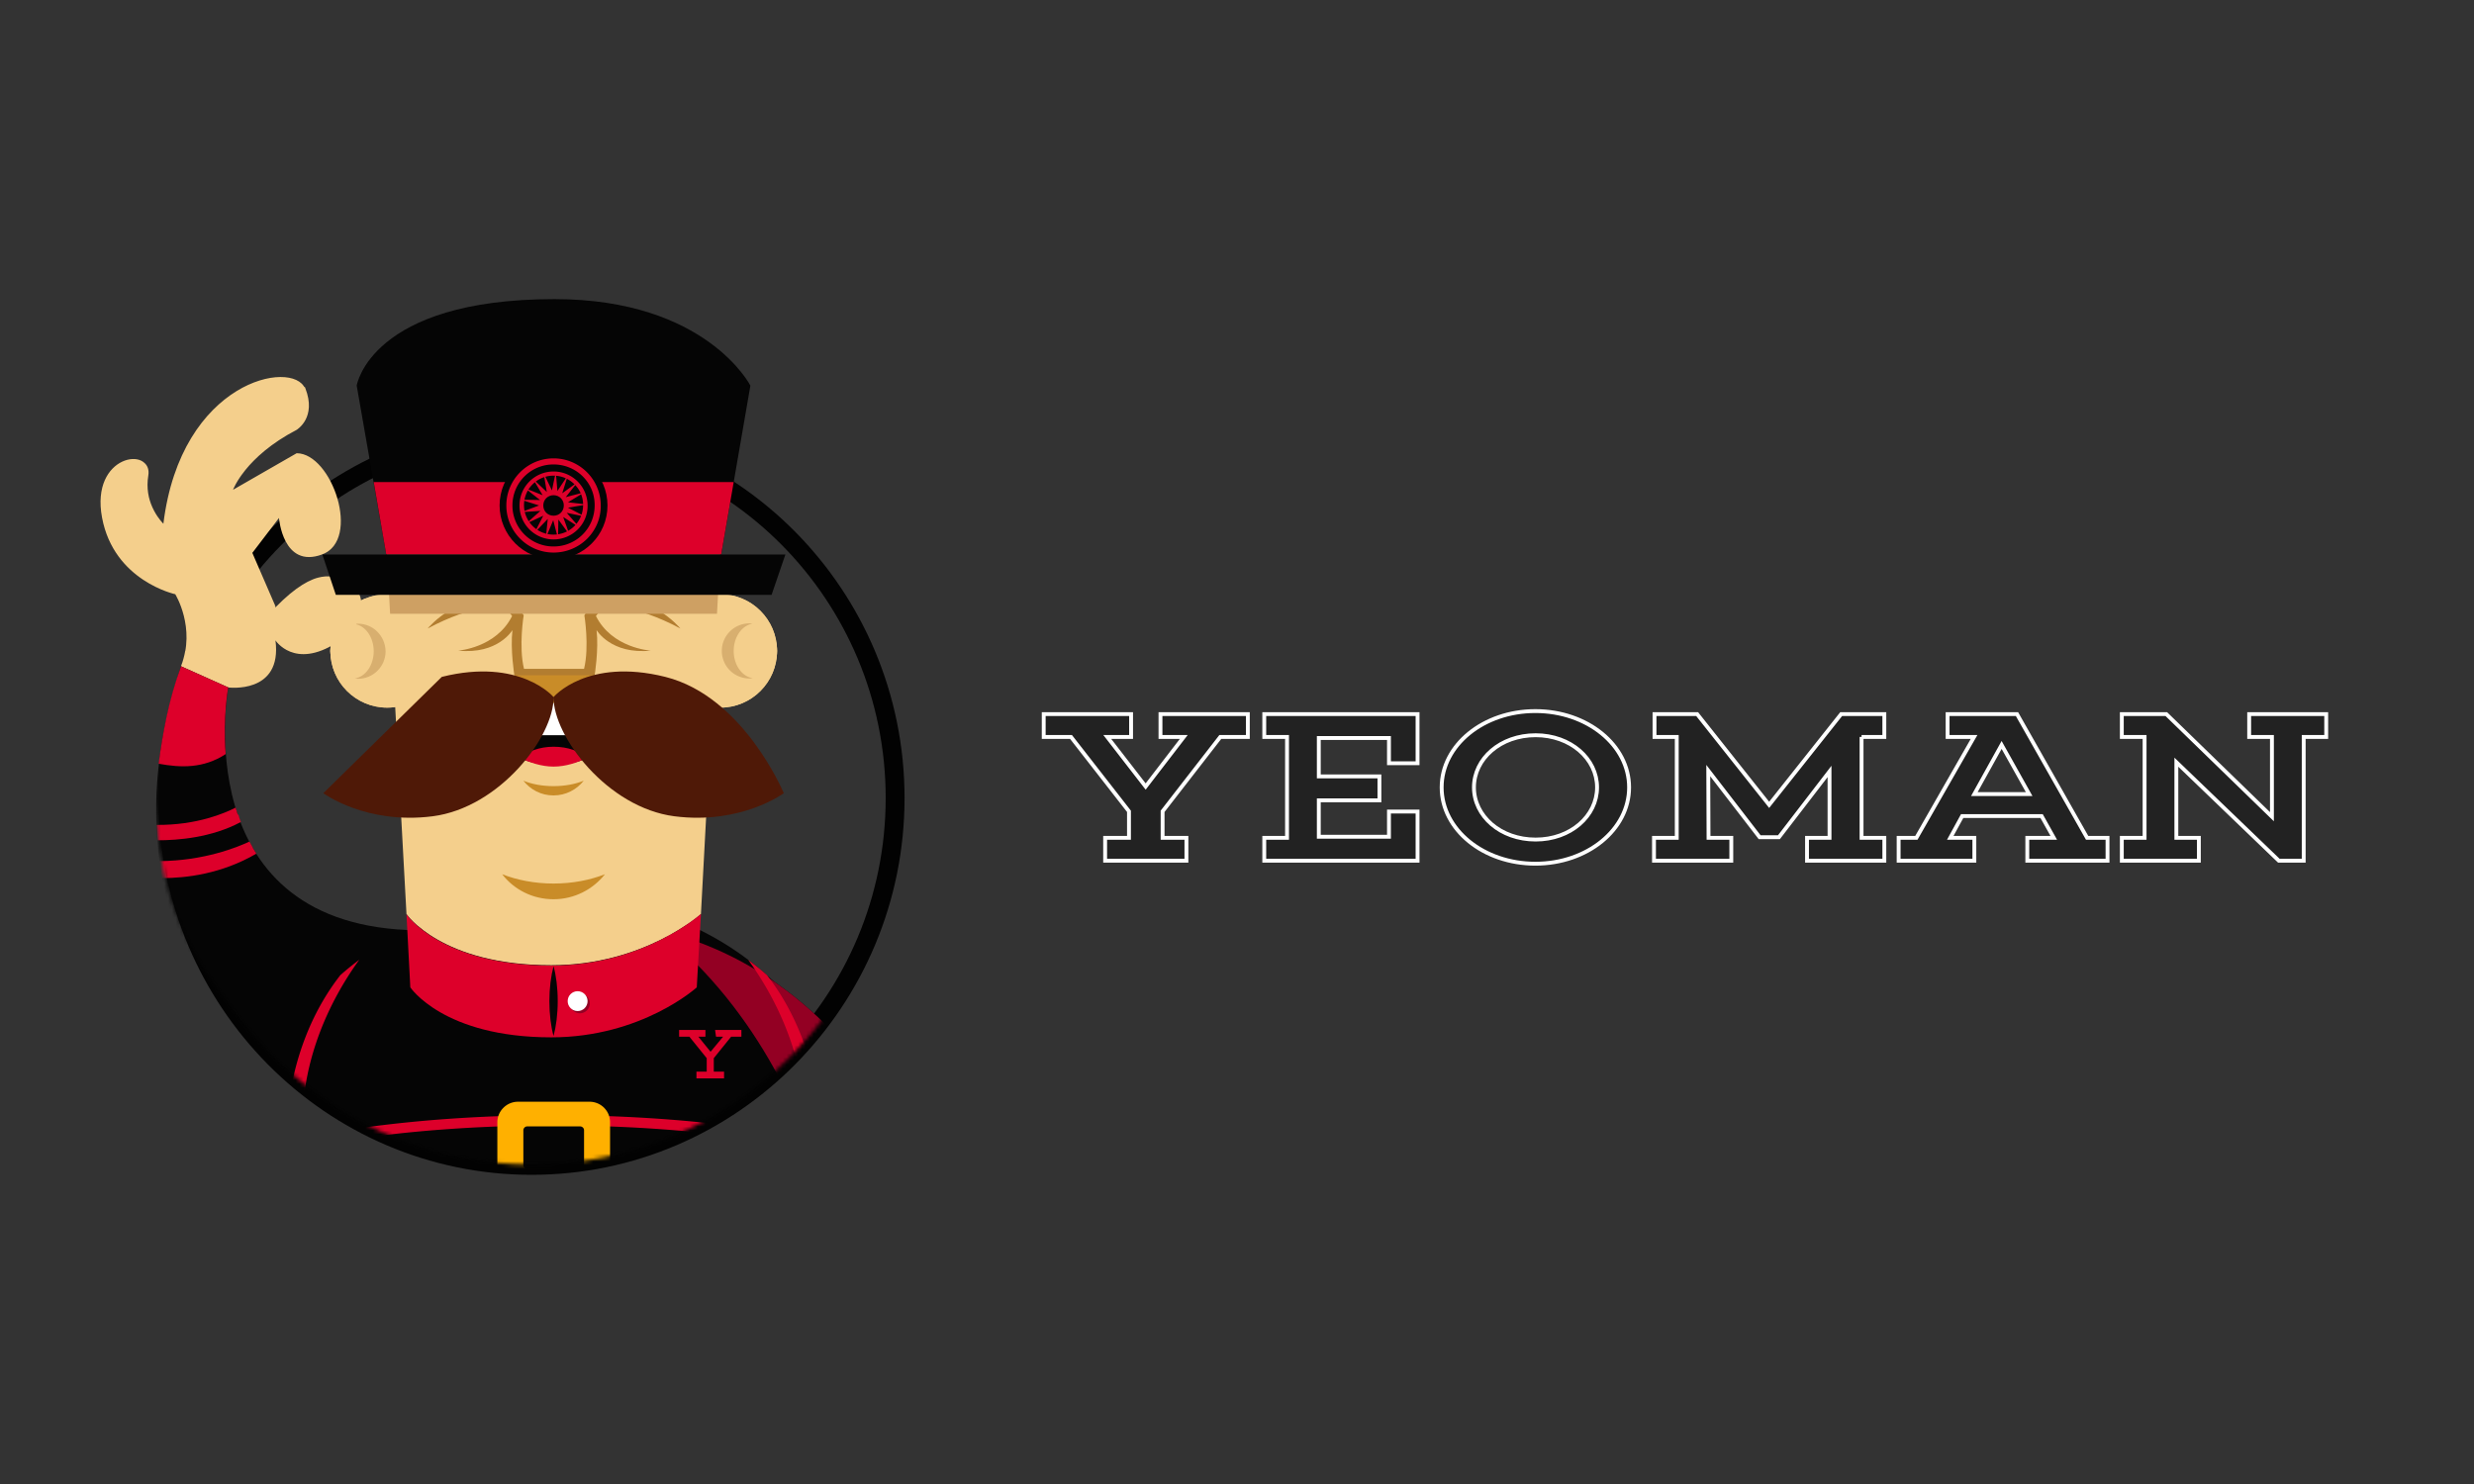 <svg width="640" height="384" viewBox="0 0 640 384" xmlns="http://www.w3.org/2000/svg" xmlns:xlink="http://www.w3.org/1999/xlink"><rect x="0" y="0" width="640" height="384" fill="#333333" stroke="none"/><title>yeoman-logo</title><defs><path d="M169.465 53.56v-.25l5.482-27.525S162.736-2.321 121.7 1.078c-40.954 3.4-46.105 12.85-52.833 24.126l3.987 17.992-7.642 4.891s-2.742-8.208-7.061-8.54c0 0 6.396-9.202 1.827-15.586s-29.075-5.804-38.545 26.53c0 0-1.246-9.783-5.233-9.783-3.988 0-18.691 5.307-14.704 20.562 3.988 15.255 17.777 19.815 22.346 21.722 0 0 2.16 2.736 1.246 6.384-.498 1.907-11.546 36.148-2.326 67.82 6.895 23.629 29.075 44.19 29.075 44.19 16.947 16.085 39.708 25.95 64.795 25.95 52.086 0 94.369-42.532 94.369-95.013.083-32.75-16.448-61.684-41.535-78.764z" id="a"/></defs><g fill="none" fill-rule="evenodd"><path d="M137.5 304C84.284 304 41 260.307 41 206.5c0-53.724 43.284-97.5 96.5-97.5s96.5 43.776 96.5 97.5c0 53.807-43.284 97.5-96.5 97.5zm0-190.108c-50.485 0-91.617 41.537-91.617 92.608 0 51.071 41.132 92.608 91.617 92.608 50.485 0 91.617-41.537 91.617-92.608 0-51.071-41.05-92.608-91.617-92.608z" fill="#020202" fill-rule="nonzero"/><g transform="translate(21 74)"><mask id="b" fill="#fff"><use xlink:href="#a"/></mask><g mask="url(#b)" fill-rule="nonzero"><g transform="translate(4.984 3.316)"><path d="M221.135 270.45s1.578 21.307-4.237 25.618c0 0-1.246 8.54-9.47 8.789 0 0-1.828 4.891-10.384 2.404-8.556-2.404-15.866-27.443-15.866-27.443s25.835-21.888 39.957-9.369z" fill="#F4CF8C"/><path d="M144.959 163.663s68.616 11.026 76.176 106.786c0 0-12.793 8.126-26.168 8.706 0 0 1.163-73.706-50.008-115.492z" fill="#050505"/><path d="M212.495 228.249c-3.738 1.824-11.713 4.974-24.007 6.218l1.246 4.726c4.901-.746 13.707-2.57 24.257-6.716l-1.496-4.228zm-27.413-4.726c.498 1.575 1.08 3.068 1.495 4.643 4.486-.498 14.62-1.907 23.592-5.887-.664-1.492-1.246-2.984-1.91-4.394-3.323 1.492-10.633 4.146-23.177 5.638zm36.053 46.926a180.331 180.331 0 0 0-3.49-24.209c-5.233 3.233-13.54 7.13-24.754 8.623 2.326 14.509 2.16 24.292 2.16 24.292 13.29-.58 26.084-8.706 26.084-8.706z" fill="#DD002A"/><ellipse fill="#F4CF8C" cx="74.182" cy="91.117" rx="14.704" ry="14.675"/><ellipse fill="#F4CF8C" cx="74.182" cy="91.117" rx="14.704" ry="14.675"/><path d="M59.479 91.117c0 .415 0 .912.083 1.327 1.08-.415 2.16-.995 3.323-1.824 6.978-4.477 7.144-9.784 5.648-13.1-5.316 2.321-9.054 7.545-9.054 13.597z" fill="#F4CF8C"/><ellipse fill="#F4CF8C" cx="66.623" cy="91.117" rx="7.144" ry="7.13"/><path d="M66.623 84.07c-.25 0-.582 0-.83.083 2.74.414 4.9 3.399 4.9 7.047 0 3.648-2.16 6.633-4.9 7.047.248 0 .58.083.83.083 3.904 0 7.144-3.15 7.144-7.13-.083-3.98-3.24-7.13-7.144-7.13z" fill="#D8AF6F"/><path d="M65.71 84.153c-.25 0-.416-.083-.666-.083-3.073 0-5.565 3.15-5.565 7.13 0-3.648 2.741-6.633 6.23-7.047zm-6.231 6.964c0 3.897 2.492 7.13 5.565 7.13.25 0 .416 0 .665-.083-3.489-.414-6.23-3.399-6.23-7.047z" fill="#F4CF8C"/><ellipse fill="#F4CF8C" cx="160.327" cy="91.117" rx="14.704" ry="14.675"/><ellipse fill="#F4CF8C" cx="160.327" cy="91.117" rx="14.704" ry="14.675"/><ellipse fill="#F4CF8C" cx="167.886" cy="91.117" rx="7.144" ry="7.13"/><path d="M163.816 91.117c0-3.648 2.16-6.633 4.9-7.047-.248 0-.58-.083-.83-.083-3.904 0-7.144 3.15-7.144 7.13a7.137 7.137 0 0 0 7.144 7.13c.25 0 .582 0 .83-.083-2.74-.414-4.9-3.399-4.9-7.047z" fill="#D8AF6F"/><path d="M175.03 91.117c0-3.897-2.492-7.13-5.565-7.13-.25 0-.416 0-.665.083 3.489.497 6.23 3.482 6.23 7.047zm-6.23 7.047c.25 0 .415.083.665.083 3.073 0 5.565-3.15 5.565-7.13 0 3.648-2.741 6.633-6.23 7.047zM33.062 100.57s14.04 1.824 12.212-12.188c0 0 4.9 7.628 15.866.58 10.966-6.964 5.15-16.167 2.16-16.416-3.074-.331-7.31-3.648-18.026 7.296L39.209 65.83l6.978-9.12s.997 13.182 11.132 9.451c10.218-3.73 2.575-26.199-6.563-26.199l-16.448 9.452s3.074-8.54 16.448-15.504c0 0 5.15-3.068 2.16-10.695-3.073-7.628-32.065-2.156-36.634 34.987 0 0-5.15-4.891-3.988-12.52 1.163-7.626-14.952-5.47-11.879 10.946 3.074 16.416 18.94 19.815 18.94 19.815s5.4 8.706 1.496 18.572c0 .083 6.147 7.627 12.211 5.555zM61.14 88.96c10.966-6.964 5.15-16.167 2.16-16.416-1.91-.165-4.237-1.492-8.224 0l3.572 7.38S57.9 90.453 46.104 87.8c0 0-.083.414-.415 1.078 1.33 1.575 6.23 5.969 15.451.082zm-15.783.415c-1.828 3.233-8.141 9.535-23.426 1.741-.25 1.41-.582 2.57-1.08 3.98 0 0 6.064 7.627 12.211 5.472 0 0 13.375 1.74 12.295-11.193zm.83-32.666s.997 13.182 11.132 9.451c4.153-1.492 5.316-6.218 4.652-11.192-2.575 2.653-10.384 9.286-13.458-4.809L34.557 66.41 23.51 72.794l13.79-3.482 8.058 10.447-6.064-14.012 6.894-9.037zm-9.553-11.276c2.243-3.15 6.563-7.627 14.205-11.607 0 0 5.15-3.068 2.16-10.695-.083-.166-.083-.25-.166-.415-.748 2.322-2.16 5.058-4.901 6.964-5.649 3.897-25.835 17.909-19.439 39.05-.083.166-2.741-12.933 8.141-23.297zm-20.601 12.52c-1.08-1.161-4.735-5.638-3.655-12.188.498-2.985-1.745-4.477-4.403-4.146-.582 8.125.581 24.707 16.697 29.433 0 0-6.064-2.819-8.64-13.1z" fill="#F4CF8C"/><path d="M20.85 95.097l12.212 5.472s-10.965 60.275 46.354 62.762c0 0 .415 38.801-34.973 38.138 0 0-46.769-37.143-23.592-106.372z" fill="#050505"/><path d="M35.471 133.318c-.166-.58-.332-1.078-.498-1.658-2.742 1.41-9.969 4.56-20.436 4.477l.25 3.98c5.233 0 13.956-.664 21.515-4.726v-.083c-.25-.58-.415-1.161-.582-1.741l-.249-.25zm3.905 8.622c-.25-.497-.582-.995-.831-1.492-3.157 1.492-11.796 4.975-23.26 5.057.166 1.493.415 2.985.665 4.395 6.23 0 15.368-1.078 24.34-6.301v-.083c-.333-.498-.582-.995-.914-1.493v-.083zM20.85 95.097c-3.323 9.037-4.735 17.41-5.815 25.204 5.815 1.078 11.63 1.244 17.362-2.487-.748-9.783.664-17.245.664-17.245L20.85 95.097z" fill="#DD002A"/><path d="M38.628 249.722l74.764 96.175s2.907 1.078 4.153-.415v-95.76H38.628zm157.253 0l-74.764 96.175s-2.907 1.078-4.153-.415v-95.76h78.917zm-44.194-87.966H82.905c-73.269 32.085-56.24 153.216-56.24 153.216h91.046v-55.384l5.068 55.384h85.064c0-.083 17.113-121.13-56.156-153.216z" fill="#050505"/><path d="M181.178 279.901s7.31 24.956 15.866 27.443c8.556 2.404 10.384-2.404 10.384-2.404 2.409-.083 4.237-.912 5.566-1.99.581-8.789.997-21.64 0-36.149-14.122-1.906-31.816 13.1-31.816 13.1z" fill="#F4CF8C"/><path d="M213.41 274.43c-.998-26.034-6.231-59.447-23.842-84.568-21.017-22.386-44.61-26.2-44.61-26.2 51.172 41.787 50.01 115.493 50.01 115.493 6.811-.332 13.54-2.57 18.441-4.726z" fill="#930023"/><path d="M29.573 237.203c-.249 1.078-.498 2.238-.664 3.316 20.269-7.462 52.251-12.27 88.304-12.27 36.053 0 68.118 4.808 88.304 12.27-.249-1.078-.415-2.238-.664-3.316-20.27-7.296-52.003-12.022-87.64-12.022s-67.37 4.726-87.64 12.022zm4.07-15.338c-.332.995-.58 1.99-.913 2.984 20.352-6.715 50.673-10.944 84.566-10.944s64.214 4.229 84.566 10.944c-.332-.994-.581-1.99-.914-2.984-20.352-6.55-50.257-10.613-83.652-10.613-33.394 0-63.383 4.146-83.652 10.613zm28.41-46.844c-15.7 20.147-13.955 44.771-13.955 44.771l4.237-1.907c-1.33-21.39 8.473-38.387 14.62-46.844a73.4 73.4 0 0 0-4.901 3.98zm105.5-3.98c6.148 8.457 15.95 25.37 14.621 46.844l4.237 1.907s1.661-24.541-13.956-44.77a73.4 73.4 0 0 0-4.901-3.98zm-49.842 88.547l5.068 55.384h85.064s5.234-37.144-2.575-75.78l-4.32-1.409c7.145 19.484 3.822 72.048 3.822 72.048h-77.422l-7.31-81.665h-5.899l-.747 81.665H30.653c-3.821-37.06 2.077-71.882 2.077-71.882l-3.49.995c-7.89 38.719-2.574 76.028-2.574 76.028h91.045v-55.384z" fill="#DD002A"/><path d="M155.343 159.185s-14.621 13.266-38.712 13.266c-28.576 0-37.464-13.266-37.464-13.266l-5.068-93.024h86.228l-4.984 93.024zm0 0s-14.621 13.266-38.712 13.266c-28.576 0-37.464-13.266-37.464-13.266l-5.068-93.024h86.228l-4.984 93.024zm0 0s-14.621 13.266-38.712 13.266c-28.576 0-37.464-13.266-37.464-13.266l-5.068-93.024h86.228l-4.984 93.024z" fill="#F4CF8C"/><path d="M128.178 82.08l2.16-2.736s7.726-.415 19.688 5.97c0 0-8.64-10.613-21.598-7.048l.415-2.321-3.655 5.97s1.329 8.041-.083 13.845H109.57c-1.412-5.804-.083-13.846-.083-13.846l-3.655-5.97.416 2.322c-12.96-3.565-21.599 7.047-21.599 7.047 11.88-6.384 19.688-5.969 19.688-5.969l2.16 2.736c-4.154 8.29-13.956 8.954-13.956 8.954 10.3 1.078 14.039-5.306 14.039-5.306-.582 5.057.498 11.69.498 11.69l10.301 7.296.083-.083.083.083 10.301-7.296s1.08-6.633.498-11.69c0 0 3.739 6.384 14.04 5.306-.25 0-10.052-.663-14.206-8.954z" fill="#B27D30"/><ellipse fill="#050505" cx="117.213" cy="112.176" rx="14.122" ry="8.457"/><path d="M117.213 121.047c3.24 0 6.147-1.078 8.556-2.155-1.661-1.824-4.818-2.985-8.556-2.985-3.655 0-6.895 1.244-8.556 2.985 2.409 1.077 5.4 2.155 8.556 2.155z" fill="#DD002A"/><path d="M117.213 103.72c-7.809 0-14.122 3.813-14.122 8.456 0 .249 0 .497.083.746h28.161c0-.249.083-.497.083-.746 0-4.643-6.313-8.457-14.205-8.457z" fill="#FFF"/><path d="M117.213 126.105c-2.907 0-5.566-.498-7.809-1.41 1.828 2.322 4.57 3.814 7.809 3.814 3.157 0 5.981-1.492 7.809-3.814-2.243.912-4.902 1.41-7.809 1.41zm0 25.204c-4.901 0-9.47-.912-13.291-2.404 3.073 3.98 7.891 6.467 13.291 6.467s10.218-2.57 13.291-6.467c-3.82 1.492-8.307 2.404-13.291 2.404z" fill="#C98C28"/><path fill="#CEA063" d="M74.93 81.5h84.566l.83-15.256H74.1l.83 15.256z"/><path d="M160.576 66.161l7.56-43.693S156.754.083 117.461.083C69.779.083 66.29 22.468 66.29 22.468l7.642 43.693h86.643z" fill="#050505"/><path fill="#DD002A" d="M70.693 47.424l3.24 18.737h86.643l3.24-18.737H70.693z"/><path fill="#050505" d="M173.618 76.608H60.891l-3.489-10.447H177.19z"/><ellipse fill="#050505" cx="117.213" cy="53.476" rx="13.956" ry="13.929"/><path d="M117.213 65.664c-6.729 0-12.211-5.472-12.211-12.188 0-6.715 5.482-12.187 12.211-12.187s12.211 5.472 12.211 12.187c.083 6.716-5.4 12.188-12.211 12.188zm0-22.8a10.59 10.59 0 0 0-10.633 10.612 10.59 10.59 0 0 0 10.633 10.613 10.59 10.59 0 0 0 10.633-10.613c.083-5.886-4.735-10.612-10.633-10.612zm0 19.4c-4.901 0-8.806-3.979-8.806-8.788 0-4.891 3.988-8.788 8.806-8.788 4.901 0 8.806 3.98 8.806 8.788.083 4.81-3.905 8.789-8.806 8.789zm0-16.498a7.615 7.615 0 0 0-7.643 7.627 7.615 7.615 0 0 0 7.643 7.628c4.237 0 7.643-3.4 7.643-7.628.083-4.145-3.406-7.627-7.643-7.627zm2.243 4.56l3.987-2.902-3.073 3.897 4.818-1.244-4.237 2.57 4.901.58-4.9.83 4.485 2.321-4.818-.995 3.24 3.731-4.154-2.653 1.662 4.643-2.908-3.98-.083 4.975-1.246-4.809-1.91 4.56.498-4.891-3.406 3.565 2.243-4.395-4.486 2.073 3.738-3.316-4.984.331 4.652-1.74-4.735-1.493 4.984.083-3.904-3.068 4.569 1.824-2.493-4.228 3.573 3.4-.831-4.892 2.16 4.477.996-4.81.416 4.975 2.741-4.145-1.495 4.726z" fill="#DD002A"/><path d="M119.871 53.476c0 1.493-1.163 2.653-2.658 2.653-1.495 0-2.658-1.16-2.658-2.653 0-1.492 1.163-2.653 2.658-2.653 1.495 0 2.658 1.161 2.658 2.653z" fill="#050505"/><path d="M116.631 172.534c-28.576 0-37.464-13.266-37.464-13.266l.996 18.904s8.557 12.933 36.468 12.933c23.426 0 37.632-12.933 37.632-12.933l1.08-18.987c-.084 0-14.704 13.349-38.712 13.349z" fill="#DD002A"/><path d="M117.213 190.774c.665-2.487 1.08-5.638 1.08-9.037 0-3.482-.415-6.633-1.08-9.037-.665 2.487-1.08 5.637-1.08 9.037 0 3.399.415 6.632 1.08 9.037z" fill="#050505"/><ellipse fill="#930023" cx="124.025" cy="182.317" rx="2.575" ry="2.57"/><ellipse fill="#FFF" cx="123.443" cy="181.737" rx="2.575" ry="2.57"/><path d="M126.517 207.77h-18.525c-2.907 0-5.316 2.405-5.316 5.306v13.183c0 2.902 2.409 5.306 5.316 5.306h18.525c2.907 0 5.316-2.404 5.316-5.306v-13.183a5.295 5.295 0 0 0-5.316-5.306zm-1.412 7.38v9.036c0 .498-.416.995-.997.995H110.4c-.498 0-.997-.414-.997-.995v-9.037c0-.497.416-.995.997-.995h13.707c.498 0 .997.415.997.995z" fill="#FFB000"/><path fill="#C98C28" d="M106.995 97.418l10.218 7.213.083-.083.083.083 10.218-7.213h-20.602z"/><path d="M117.213 103.056s-8.64-10.28-28.909-5.223l-30.653 30.096s11.049 8.208 28.327 5.97c17.28-2.24 31.401-20.645 31.235-30.843zm0 0s8.64-10.28 28.909-5.223c20.269 5.057 30.653 30.096 30.653 30.096s-11.049 8.208-28.327 5.97c-17.28-2.24-31.318-20.645-31.235-30.843z" fill="#4F1907"/><path fill="#DD002A" d="M159.247 190.94h1.827l-3.24 3.896-3.156-3.896h1.828v-1.741h-6.812v1.74h2.658l4.486 5.556v3.482h-2.658v1.74h7.144v-1.74h-2.659v-3.482l4.486-5.555h2.658v-1.741h-6.811l.249 1.74z"/></g></g></g><path d="M300.752 209.937l14.931-19.244h7.123v-5.912h-22.602v5.912h6.028l-9.863 12.83-9.931-12.83h6.164v-5.912H270v5.912h7.055l14.999 19.244v6.861h-6.164v5.913h21.026v-5.913h-6.164v-6.86zm65.957-25.156h-39.656v5.912h5.89v26.105h-5.89v5.913h39.656v-12.718h-7.397v6.526h-18.15v-9.427h15.684v-6.191h-15.684v-9.929h18.15v6.526h7.397v-12.717zm30.478-.781c13.424 0 24.246 8.813 24.246 19.746 0 10.932-10.822 19.745-24.246 19.745s-24.245-8.813-24.245-19.745c0-10.933 10.821-19.746 24.245-19.746zm.069 33.244c9.04 0 15.89-6.08 15.89-13.498 0-7.419-6.85-13.499-15.89-13.499-9.11 0-15.959 6.08-15.959 13.499 0 7.418 6.85 13.498 15.959 13.498zm84.312-26.55h5.89v-5.913h-11.164l-18.63 23.483-18.629-23.483h-11.027v5.912h5.753v26.105h-5.89v5.913h20v-5.913h-5.89l-.07-17.403 13.288 17.236h5l13.081-17.013v17.18h-5.821v5.913h19.999v-5.913h-5.89v-26.105zm63.628 26.104v5.913h-20.753v-5.913h6.849l-3.15-5.634h-20.548l-3.082 5.634h6.233v5.913h-19.589v-5.913h4.59l14.93-26.105h-6.849v-5.912h17.945l18.15 32.017h5.274zm-20.274-11.323l-7.123-12.718-7.054 12.718h14.177zm76.847-14.782v-5.912h-19.93v5.912h5.89v20.639L560.4 184.78h-11.507v5.912h5.89v26.105h-5.89v5.913h19.93v-5.913h-5.82V197.22l26.505 25.49h6.438v-32.017h5.822z" stroke="#FFF" fill="#222"/></g></svg>
